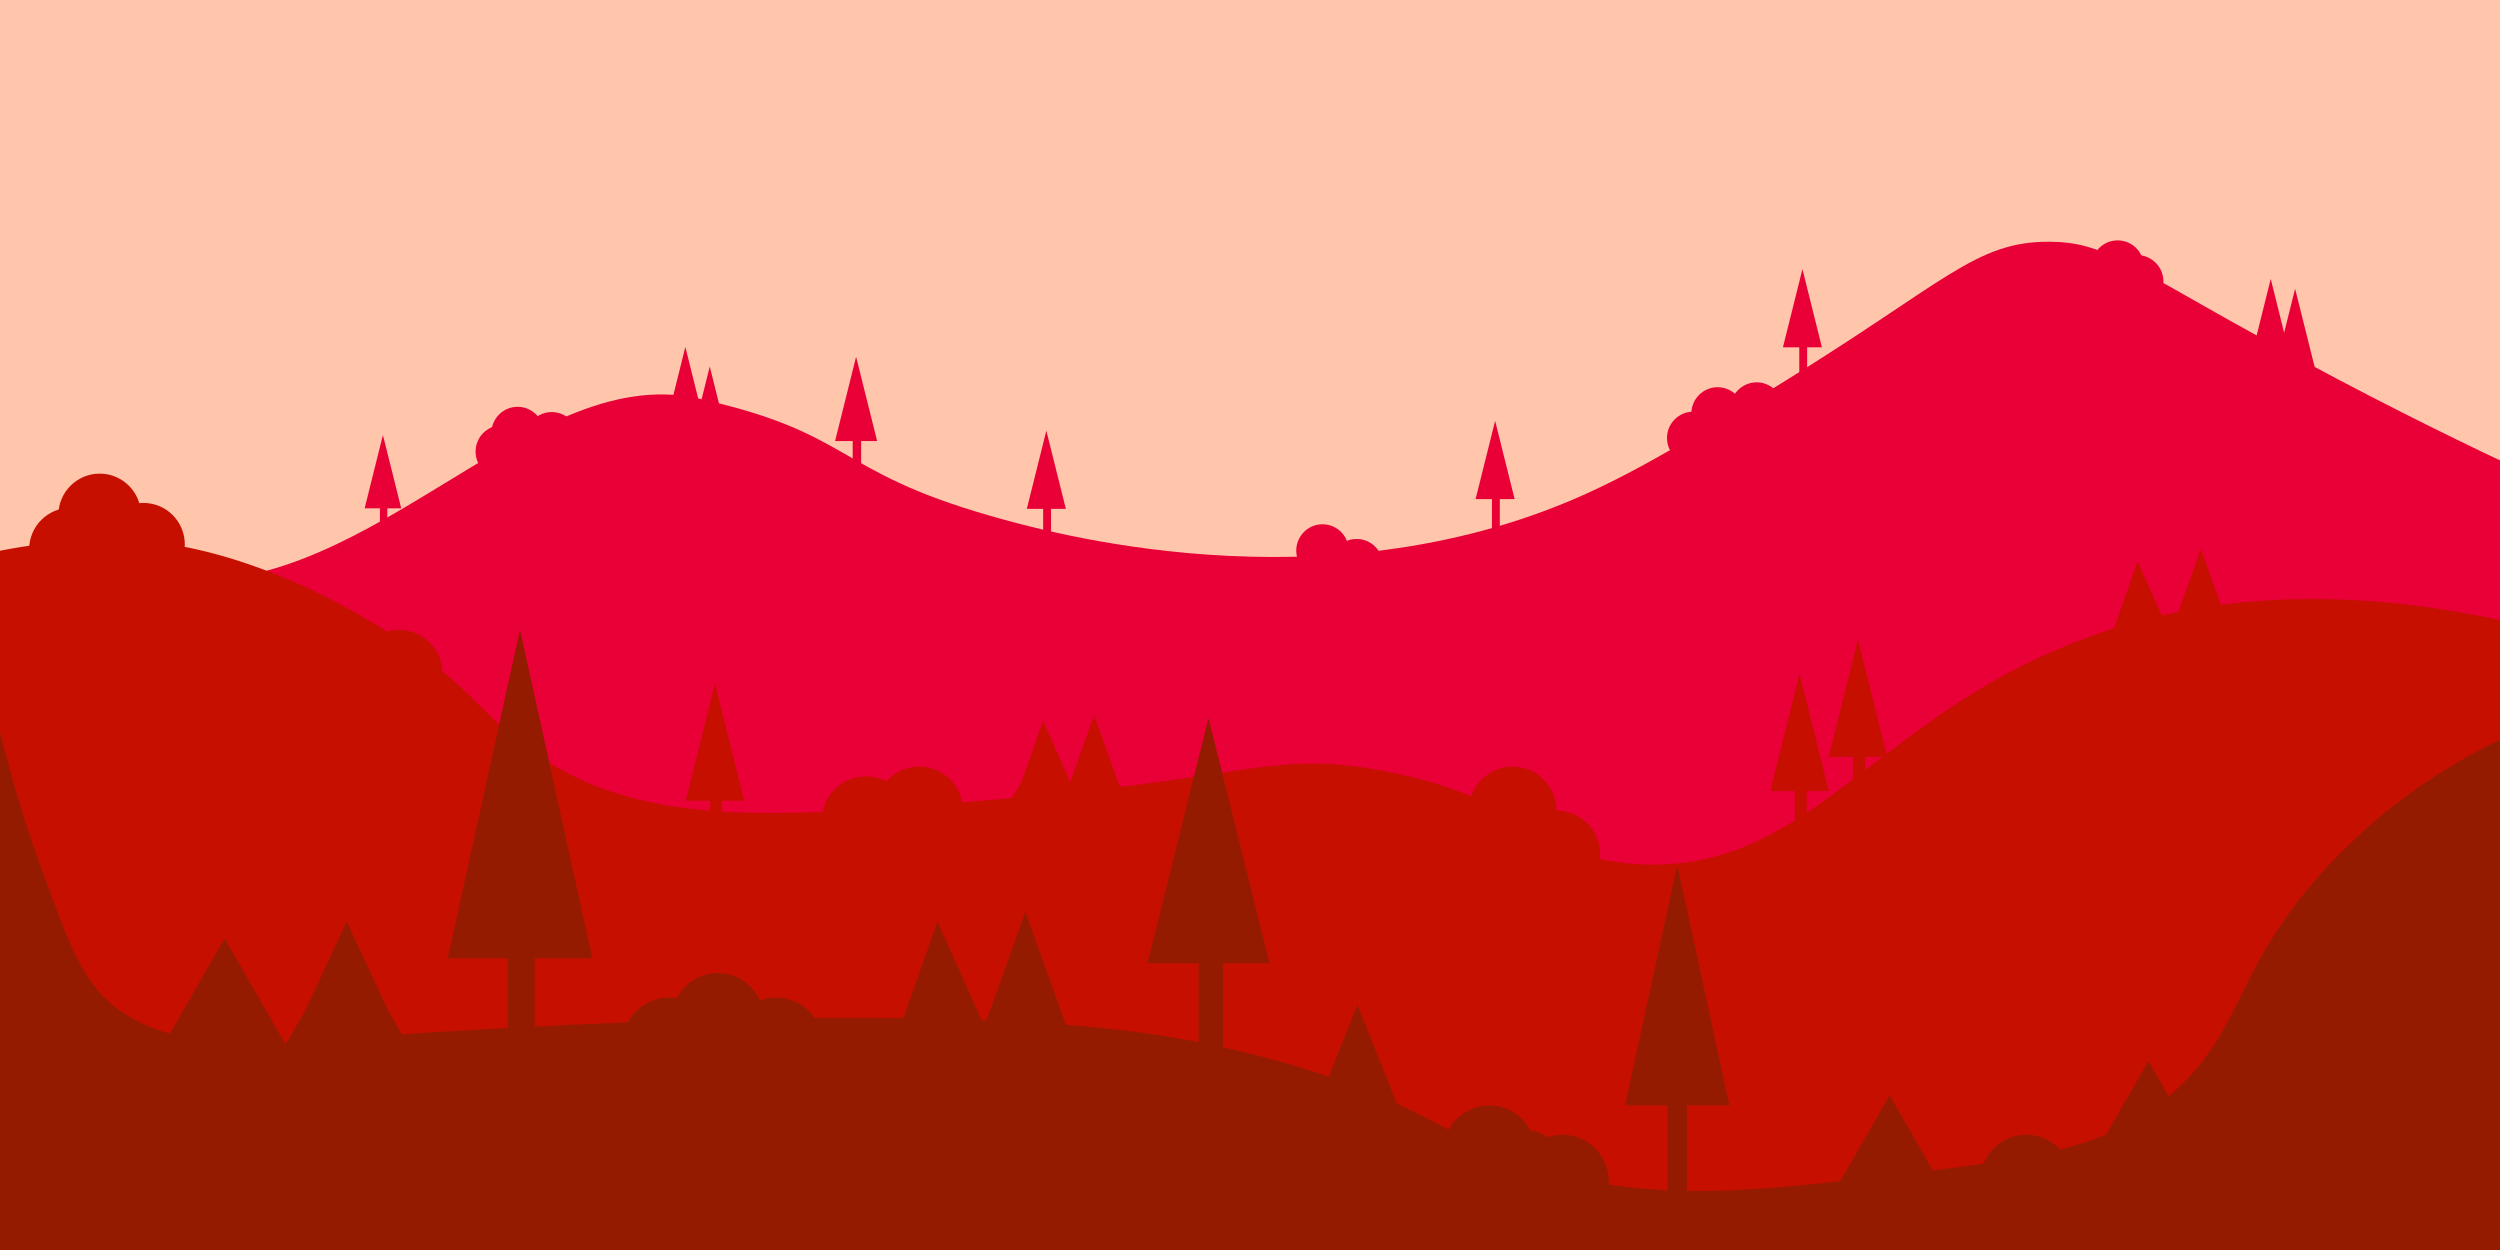 <svg id="Layer_1" data-name="Layer 1" xmlns="http://www.w3.org/2000/svg" viewBox="0 0 512 256"><defs><style>.cls-1{fill:#ffc6ab;}.cls-2{fill:#e90037;}.cls-3{fill:#c70f00;}.cls-4{fill:#951b00;}</style></defs><polygon class="cls-1" points="0 0 -1 256 513 256 512.5 0 0 0"/><path class="cls-2" d="M31.47,118.17c42.12,7.62,76.07-44.39,111.39-36.59,32,7.06,27.59,14.79,59.94,24.06,11,3.15,67.83,19.42,120.88-4,12.42-5.49,25.44-13.5,41-23.06,33.66-20.72,39.84-29.11,54.95-29.07,11.17,0,16,4.65,44,20,20.64,11.38,37.82,19.8,48.95,25.06,0,53.8,1.5,107.59,1.5,161.39H1c0-57.81.5-79,.5-136.83"/><rect class="cls-2" x="77.81" y="102" width="1.51" height="13.66"/><polygon class="cls-2" points="78.42 89.1 80.3 96.6 82.17 104.1 78.42 104.1 74.68 104.1 76.55 96.6 78.42 89.1"/><rect class="cls-2" x="139.75" y="83.96" width="1.51" height="13.66"/><polygon class="cls-2" points="140.36 71.05 142.23 78.56 144.1 86.06 140.36 86.06 136.62 86.06 138.49 78.56 140.36 71.05"/><rect class="cls-2" x="144.75" y="87.97" width="1.51" height="13.66"/><polygon class="cls-2" points="145.36 75.06 147.23 82.57 149.1 90.07 145.36 90.07 141.62 90.07 143.49 82.57 145.36 75.06"/><rect class="cls-2" x="174.63" y="87.91" width="1.73" height="15.72"/><polygon class="cls-2" points="175.33 73.06 177.48 81.69 179.64 90.33 175.33 90.33 171.02 90.33 173.18 81.69 175.33 73.06"/><rect class="cls-2" x="213.64" y="101.98" width="1.61" height="14.58"/><polygon class="cls-2" points="214.29 88.2 216.29 96.21 218.29 104.22 214.29 104.22 210.29 104.22 212.29 96.21 214.29 88.2"/><rect class="cls-2" x="305.55" y="99.97" width="1.61" height="14.58"/><polygon class="cls-2" points="306.2 86.19 308.2 94.2 310.2 102.22 306.2 102.22 302.2 102.22 304.2 94.2 306.2 86.19"/><rect class="cls-2" x="368.49" y="68.9" width="1.61" height="14.58"/><polygon class="cls-2" points="369.14 55.12 371.14 63.13 373.13 71.14 369.14 71.14 365.14 71.14 367.14 63.13 369.14 55.12"/><rect class="cls-2" x="464.39" y="70.9" width="1.61" height="14.58"/><polygon class="cls-2" points="465.05 57.12 467.04 65.13 469.04 73.15 465.05 73.15 461.05 73.15 463.05 65.13 465.05 57.12"/><rect class="cls-2" x="469.39" y="72.91" width="1.61" height="14.58"/><polygon class="cls-2" points="470.04 59.13 472.04 67.14 474.04 75.15 470.04 75.15 466.04 75.15 468.04 67.14 470.04 59.13"/><ellipse class="cls-2" cx="102.78" cy="92.49" rx="5.38" ry="5.4"/><ellipse class="cls-2" cx="106.01" cy="88.71" rx="5.38" ry="5.4"/><ellipse class="cls-2" cx="270.85" cy="112.77" rx="5.38" ry="5.4"/><ellipse class="cls-2" cx="277.84" cy="115.78" rx="5.38" ry="5.4"/><ellipse class="cls-2" cx="351.77" cy="84.7" rx="5.38" ry="5.4"/><ellipse class="cls-2" cx="437.69" cy="57.64" rx="5.38" ry="5.4"/><ellipse class="cls-2" cx="433.69" cy="54.63" rx="5.38" ry="5.4"/><ellipse class="cls-2" cx="359.76" cy="83.7" rx="5.38" ry="5.4"/><ellipse class="cls-2" cx="346.78" cy="89.71" rx="5.38" ry="5.4"/><ellipse class="cls-2" cx="113" cy="89.79" rx="5.38" ry="5.4"/><path class="cls-3" d="M-1,113a113.12,113.12,0,0,1,31.88-2c4.12.37,22.77,2.36,47.82,18,19.14,12,19.41,17.78,31.87,26,22.41,14.79,49.11,12.73,101.6,8,43.92-3.95,49.43-9.34,71.72-5,30.3,5.89,30.61,17.88,51.8,19,34.85,1.84,47.86-29.86,90.65-46,18.44-7,46.25-12.47,85.66-4V256L1,255C1.33,207.67-1.33,160.33-1,113Z"/><polygon class="cls-3" points="224.09 146.5 229.06 160.36 234.03 169 224.09 169 214.15 169 219.12 160.36 224.09 146.5"/><polygon class="cls-3" points="213.61 147.67 219.16 160.07 224.13 168.71 214.19 168.71 204.25 168.71 209.22 160.07 213.61 147.67"/><polygon class="cls-3" points="450.74 112.5 459.24 136.21 467.75 151 450.74 151 433.73 151 442.23 136.21 450.74 112.5"/><polygon class="cls-3" points="437.79 115 447.29 136.21 455.79 151 438.78 151 421.77 151 430.28 136.21 437.79 115"/><rect class="cls-3" x="145.45" y="160.65" width="2.41" height="21.85"/><polygon class="cls-3" points="146.43 140 149.42 152.01 152.41 164.01 146.43 164.01 140.44 164.01 143.44 152.01 146.43 140"/><rect class="cls-3" x="367.58" y="158.65" width="2.41" height="21.85"/><polygon class="cls-3" points="368.56 138 371.55 150.01 374.54 162.01 368.56 162.01 362.57 162.01 365.56 150.01 368.56 138"/><rect class="cls-3" x="379.54" y="151.65" width="2.41" height="21.85"/><polygon class="cls-3" points="380.51 131 383.5 143.01 386.5 155.01 380.51 155.01 374.53 155.01 377.52 143.01 380.51 131"/><ellipse class="cls-3" cx="14.44" cy="112.5" rx="8.47" ry="8.5"/><ellipse class="cls-3" cx="20.42" cy="105.5" rx="8.47" ry="8.5"/><ellipse class="cls-3" cx="29.38" cy="111.5" rx="8.47" ry="8.5"/><ellipse class="cls-3" cx="81.68" cy="138" rx="8.96" ry="9"/><ellipse class="cls-3" cx="177.31" cy="168" rx="8.96" ry="9"/><ellipse class="cls-3" cx="188.26" cy="166" rx="8.96" ry="9"/><ellipse class="cls-3" cx="309.79" cy="166" rx="8.96" ry="9"/><ellipse class="cls-3" cx="318.75" cy="175" rx="8.96" ry="9"/><path class="cls-4" d="M0,150c1.45,5.24,3.73,14.53,7,23.68,5.69,15.91,8.53,23.87,13,29.11,11.24,13.18,33.52,11.26,49,10,8.27-.65,114.28-8.77,167-1a212.05,212.05,0,0,1,37,9c16.85,5.92,22.44,10.51,33,15.06,26.21,11.29,50.84,8.42,80,5,30.58-3.56,45.88-5.35,59-17.07,13.83-12.35,12.43-23.45,28-42.16a117.11,117.11,0,0,1,39-30.12V256H-1C-1,221.2,0,184.8,0,150Z"/><rect class="cls-4" x="104" y="190.24" width="5.5" height="43.67"/><rect class="cls-4" x="245.46" y="190.24" width="5.04" height="45.68"/><rect class="cls-4" x="341.51" y="218.35" width="3.98" height="32.63"/><polygon class="cls-4" points="46 192.17 54.54 207.02 63.08 221.87 46 221.87 28.93 221.87 37.46 207.02 46 192.17"/><polygon class="cls-4" points="71 188.74 79.54 207.02 88.08 221.87 71 221.87 53.92 221.87 62.46 207.02 71 188.74"/><polygon class="cls-4" points="210 186.73 218.54 210.53 227.07 225.38 210 225.38 192.93 225.38 201.46 210.53 210 186.73"/><polygon class="cls-4" points="192 188.74 201.54 210.03 210.07 224.88 193 224.88 175.93 224.88 184.46 210.03 192 188.74"/><polygon class="cls-4" points="278 205.8 286.54 227.1 295.07 241.94 278 241.94 260.93 241.94 269.46 227.1 278 205.8"/><polygon class="cls-4" points="387 224.3 395.54 239.15 404.07 253.99 387 253.99 369.93 253.99 378.46 239.15 387 224.3"/><polygon class="cls-4" points="440 217.27 448.54 232.12 457.07 246.96 440 246.96 422.93 246.96 431.46 232.12 440 217.27"/><polygon class="cls-4" points="106.5 129 113.91 162.63 121.32 196.26 106.5 196.26 91.68 196.26 99.09 162.63 106.5 129"/><polygon class="cls-4" points="247.5 147.07 253.75 172.17 260.01 197.27 247.5 197.27 234.99 197.27 241.25 172.17 247.5 147.07"/><polygon class="cls-4" points="343.5 177.13 348.85 201.76 354.19 226.38 343.5 226.38 332.81 226.38 338.15 201.76 343.5 177.13"/><ellipse class="cls-4" cx="147" cy="208.81" rx="9.5" ry="9.54"/><ellipse class="cls-4" cx="137" cy="213.83" rx="9.5" ry="9.54"/><ellipse class="cls-4" cx="159" cy="213.83" rx="9.5" ry="9.54"/><ellipse class="cls-4" cx="305" cy="235.92" rx="9.5" ry="9.54"/><ellipse class="cls-4" cx="312" cy="240.94" rx="9.5" ry="9.54"/><ellipse class="cls-4" cx="320" cy="241.94" rx="9.5" ry="9.54"/><ellipse class="cls-4" cx="415" cy="241.94" rx="9.5" ry="9.54"/></svg>